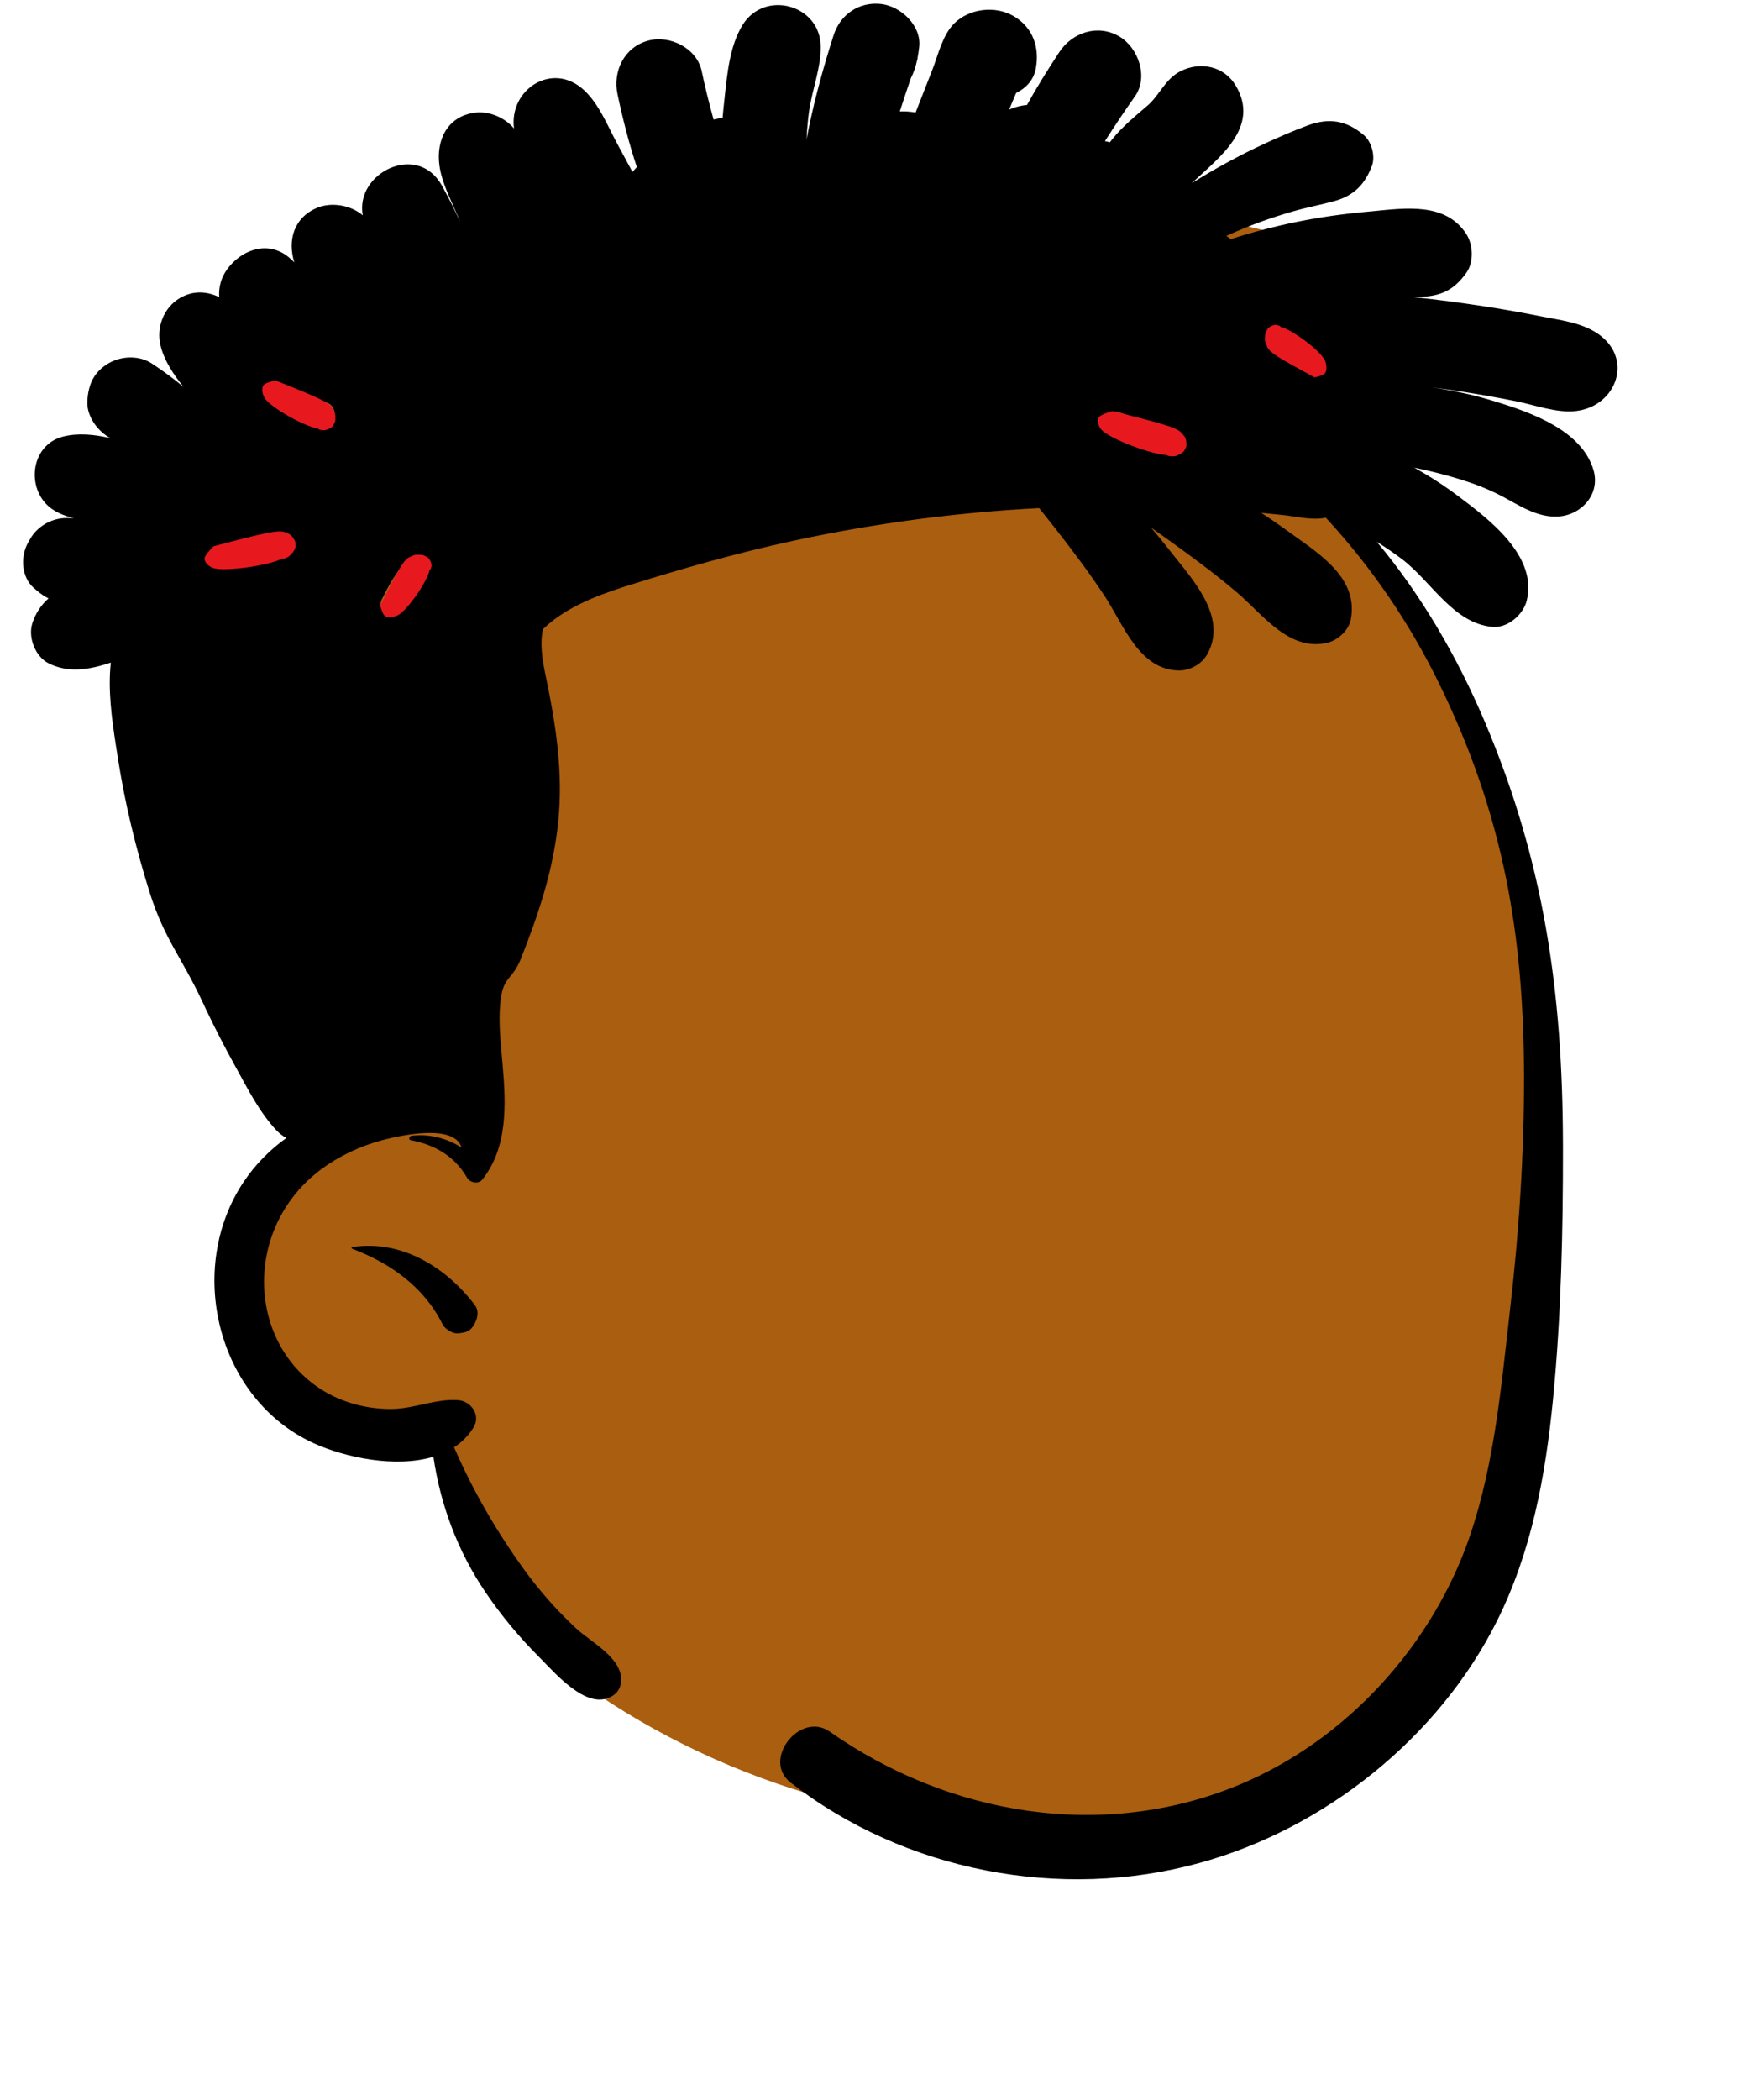 <svg xmlns="http://www.w3.org/2000/svg" xmlns:xlink="http://www.w3.org/1999/xlink" width="473" zoomAndPan="magnify" viewBox="0 0 354.75 425.25" height="567" preserveAspectRatio="xMidYMid meet" version="1.0"><defs><clipPath id="86dfcaf8b7"><path d="M 53.129 77.031 L 68 77.031 L 68 87.152 L 53.129 87.152 Z M 53.129 77.031 " clip-rule="nonzero"/></clipPath><clipPath id="0ed04e127a"><path d="M 55.773 77.035 C 64.598 80.551 66.578 81.449 67.32 82.621 C 67.812 83.523 68.145 84.875 67.812 85.594 C 67.402 86.406 65.668 87.305 64.844 87.035 C 64.102 86.855 63.277 85.414 63.195 84.605 C 63.113 83.883 63.609 82.801 64.184 82.352 C 64.68 81.992 65.836 81.812 66.41 82.082 C 67.07 82.262 67.812 83.164 67.895 83.883 C 68.062 84.605 67.812 85.773 67.402 86.316 C 66.906 86.855 65.918 87.215 65.258 87.125 C 64.598 87.035 63.691 86.406 63.445 85.684 C 63.113 85.055 63.113 83.883 63.445 83.254 C 63.773 82.621 64.762 81.992 65.422 81.902 C 66 81.812 66.906 82.082 67.32 82.621 C 67.73 83.344 67.977 85.504 67.484 86.137 C 66.988 86.855 65.668 87.035 64.352 86.766 C 61.793 86.406 54.949 82.621 53.633 80.641 C 53.137 79.828 52.973 78.75 53.301 78.117 C 53.633 77.488 55.773 77.035 55.773 77.035 " clip-rule="nonzero"/></clipPath><clipPath id="1994dc0fcd"><path d="M 41 107 L 60 107 L 60 116 L 41 116 Z M 41 107 " clip-rule="nonzero"/></clipPath><clipPath id="0f82a823ab"><path d="M 40.645 112.355 L 55.328 102.676 L 60.898 111.125 L 46.211 120.805 Z M 40.645 112.355 " clip-rule="nonzero"/></clipPath><clipPath id="686f02b9a7"><path d="M 43.277 110.625 C 53.914 107.82 56.363 107.285 57.738 107.781 C 58.723 108.211 59.793 109.125 59.863 109.941 C 59.902 110.887 58.691 112.762 57.73 113.074 C 56.898 113.406 55.289 112.738 54.762 112.117 C 54.285 111.566 54.18 110.344 54.5 109.594 C 54.789 108.969 55.828 108.066 56.547 107.918 C 57.297 107.641 58.523 107.91 59.004 108.457 C 59.562 108.953 59.965 110.09 59.855 110.809 C 59.664 111.582 58.887 112.527 58.184 112.883 C 57.484 113.234 56.242 113.297 55.602 112.859 C 54.93 112.547 54.285 111.566 54.262 110.828 C 54.242 110.086 54.871 108.914 55.473 108.41 C 55.992 107.961 57.035 107.598 57.738 107.781 C 58.543 108.113 59.977 109.758 59.836 110.605 C 59.746 111.527 58.543 112.539 57.094 113.172 C 54.371 114.531 45.539 115.824 43.145 115.027 C 42.211 114.672 41.453 113.879 41.434 113.137 C 41.41 112.395 43.277 110.625 43.277 110.625 " clip-rule="nonzero"/></clipPath><clipPath id="6aed97d33c"><path d="M 222 83 L 241 83 L 241 93 L 222 93 Z M 222 83 " clip-rule="nonzero"/></clipPath><clipPath id="b75da857c8"><path d="M 222.258 83.5 L 239.793 82.094 L 240.602 92.18 L 223.07 93.586 Z M 222.258 83.5 " clip-rule="nonzero"/></clipPath><clipPath id="9a6d20eff9"><path d="M 225.402 83.254 C 236.074 85.918 238.477 86.629 239.445 87.727 C 240.102 88.578 240.598 89.895 240.266 90.645 C 239.844 91.492 237.879 92.551 236.887 92.359 C 235.996 92.25 234.91 90.895 234.746 90.094 C 234.594 89.383 235.09 88.258 235.734 87.754 C 236.285 87.348 237.633 87.059 238.332 87.273 C 239.125 87.391 240.07 88.219 240.227 88.93 C 240.477 89.633 240.281 90.824 239.836 91.402 C 239.297 91.988 238.16 92.438 237.379 92.41 C 236.594 92.383 235.477 91.844 235.125 91.148 C 234.688 90.551 234.594 89.383 234.93 88.723 C 235.27 88.062 236.383 87.34 237.152 87.188 C 237.824 87.043 238.918 87.227 239.445 87.727 C 239.988 88.406 240.453 90.539 239.922 91.215 C 239.395 91.98 237.855 92.285 236.281 92.141 C 233.242 92.02 224.879 88.898 223.164 87.047 C 222.516 86.285 222.234 85.223 222.574 84.562 C 222.914 83.902 225.402 83.254 225.402 83.254 " clip-rule="nonzero"/></clipPath><clipPath id="02fd6f0145"><path d="M 77 112 L 88 112 L 88 125 L 77 125 Z M 77 112 " clip-rule="nonzero"/></clipPath><clipPath id="344fccb15d"><path d="M 76.988 124.977 L 77.379 112.078 L 87.492 112.387 L 87.102 125.285 Z M 76.988 124.977 " clip-rule="nonzero"/></clipPath><clipPath id="ebeee9671d"><path d="M 77.062 122.637 C 80.805 115.117 81.758 113.434 82.945 112.828 C 83.859 112.426 85.219 112.184 85.93 112.488 C 86.73 112.871 87.586 114.395 87.293 115.098 C 87.094 115.734 85.633 116.402 84.82 116.449 C 84.098 116.5 83.031 116.039 82.594 115.527 C 82.246 115.09 82.098 114.086 82.383 113.594 C 82.578 113.031 83.5 112.414 84.223 112.367 C 84.945 112.246 86.109 112.496 86.641 112.867 C 87.168 113.312 87.504 114.18 87.395 114.746 C 87.289 115.312 86.633 116.078 85.906 116.27 C 85.27 116.535 84.098 116.5 83.477 116.195 C 82.855 115.891 82.25 115.016 82.176 114.445 C 82.102 113.941 82.395 113.168 82.945 112.828 C 83.68 112.492 85.844 112.344 86.461 112.789 C 87.172 113.242 87.316 114.387 87.012 115.52 C 86.582 117.715 82.621 123.516 80.605 124.598 C 79.785 125 78.699 125.109 78.078 124.805 C 77.457 124.504 77.062 122.637 77.062 122.637 " clip-rule="nonzero"/></clipPath><clipPath id="75f0901cac"><path d="M 256 65 L 269 65 L 269 77 L 256 77 Z M 256 65 " clip-rule="nonzero"/></clipPath><clipPath id="5095aa9a1e"><path d="M 268.656 76.57 L 255.777 75.75 L 256.422 65.652 L 269.297 66.469 Z M 268.656 76.57 " clip-rule="nonzero"/></clipPath><clipPath id="66a1c4eeee"><path d="M 266.32 76.418 C 258.926 72.426 257.277 71.418 256.711 70.211 C 256.34 69.285 256.141 67.918 256.473 67.215 C 256.879 66.43 258.43 65.625 259.125 65.941 C 259.754 66.16 260.375 67.645 260.395 68.457 C 260.418 69.184 259.926 70.234 259.398 70.652 C 258.949 70.984 257.941 71.102 257.461 70.801 C 256.902 70.582 256.316 69.645 256.293 68.922 C 256.195 68.191 256.484 67.035 256.875 66.52 C 257.336 66.008 258.211 65.703 258.773 65.828 C 259.34 65.953 260.082 66.633 260.25 67.367 C 260.492 68.012 260.418 69.184 260.094 69.793 C 259.77 70.406 258.875 70.98 258.301 71.035 C 257.797 71.09 257.031 70.773 256.711 70.211 C 256.402 69.469 256.324 67.297 256.793 66.695 C 257.266 66.004 258.414 65.895 259.535 66.238 C 261.719 66.738 267.383 70.887 268.398 72.938 C 268.773 73.773 268.848 74.863 268.523 75.473 C 268.199 76.086 266.32 76.418 266.32 76.418 " clip-rule="nonzero"/></clipPath></defs><path fill="#a95e10" d="M 51.078 76.664 C 54.961 72.5 59.926 69.395 65.355 68.402 C 60.391 70.883 55.543 73.465 51.078 76.664 Z M 43.473 112.59 C 42.785 109.414 42.324 106.207 42.18 103.004 C 43.047 104.324 44.434 105.203 45.988 105.66 C 44.984 107.91 44.129 110.23 43.473 112.59 Z M 303.277 162.371 C 298.797 143.719 277.887 107.836 272.945 100.93 C 267.582 83.828 296.848 70.113 280.93 56.742 C 273.723 50.707 264.199 48.574 255.266 46.434 C 193.402 31.578 126.934 39.07 69.559 66.391 C 60.832 64.555 51.738 68.141 45.395 74.445 C 15.578 104.414 56.211 158.484 65.094 192.27 C 80.34 229.941 48.938 236.277 52.305 268.152 C 54.922 284.617 71.602 288.969 85.676 291.461 C 87.93 291.988 90.945 292.066 91.672 294.449 C 93.953 308.371 101.773 321.633 112.27 330.637 C 111.352 333.355 112.051 336.656 115.289 339.043 C 144.613 360.836 181.586 371.742 218.16 369.781 C 261.746 367.445 284.289 342.461 289.727 336.031 C 319.801 295.418 316.207 241.832 310.074 193.43 C 305.801 159.711 311.219 195.418 303.277 162.371 Z M 303.277 162.371 " fill-opacity="1" fill-rule="evenodd"/><path fill="#000000" d="M 168.883 7.145 C 170.25 2.859 174.129 0.285 178.57 0.816 C 182.5 1.281 186.707 5.184 186.227 9.488 C 186.137 10.316 186.02 11.098 185.875 11.832 L 185.895 11.836 L 185.914 11.836 L 185.816 12.121 C 185.523 13.492 185.121 14.719 184.52 15.879 C 183.758 18.105 183.023 20.336 182.297 22.574 C 183.348 22.527 184.418 22.59 185.5 22.789 C 186.625 19.914 187.754 17.047 188.879 14.168 C 190.082 11.09 190.93 7.137 193.312 4.754 C 196.359 1.715 201.645 1.086 205.355 3.258 C 209.281 5.551 210.68 9.621 209.828 13.988 C 209.395 16.211 207.906 17.762 206.066 18.734 L 205.867 18.84 L 204.449 22.191 C 204.887 22.004 205.336 21.832 205.82 21.691 C 206.586 21.465 207.332 21.324 208.066 21.262 C 210.09 17.602 212.312 14.047 214.609 10.559 C 217.254 6.543 222.418 4.836 226.754 7.375 C 230.633 9.645 232.715 15.605 229.938 19.52 C 227.824 22.492 225.824 25.523 223.855 28.586 C 224.195 28.645 224.531 28.719 224.852 28.816 C 225.004 28.617 225.16 28.414 225.324 28.211 C 227.473 25.547 229.973 23.547 232.543 21.332 C 234.945 19.25 236.055 15.977 239.211 14.398 C 243.188 12.414 247.98 13.363 250.344 17.316 C 255.422 25.785 246.902 31.969 241.449 37.098 C 246.191 34.141 251.125 31.438 256.184 29.102 C 259.031 27.793 261.918 26.527 264.855 25.434 C 269.203 23.816 272.723 24.332 276.293 27.344 C 277.891 28.691 278.684 31.633 277.949 33.594 C 276.527 37.352 274.281 39.637 270.344 40.723 C 267.57 41.484 264.734 42.004 261.965 42.805 C 257.324 44.137 252.816 45.762 248.445 47.789 C 248.758 47.984 249.059 48.195 249.336 48.434 C 252.598 47.379 255.922 46.465 259.262 45.688 C 264.801 44.387 270.438 43.508 276.098 42.961 L 277.977 42.785 C 284.766 42.133 292.926 40.934 297.094 47.43 C 298.461 49.57 298.613 53.105 297.094 55.223 C 294.188 59.297 291.297 60.105 286.492 60.18 C 291.223 60.68 295.945 61.305 300.648 62.027 C 303.891 62.523 307.129 63.082 310.355 63.703 L 311.969 64.02 C 315.898 64.809 320.285 65.262 323.664 67.539 C 331.031 72.512 327.57 82.191 319.41 83.223 C 315.465 83.719 311.086 82.051 307.215 81.27 C 303.457 80.516 299.684 79.848 295.895 79.266 C 293.934 78.957 291.973 78.688 290.004 78.441 C 294.008 79.016 297.984 79.832 301.855 80.984 L 302.93 81.309 C 310.414 83.59 320.512 87.223 322.848 95.219 C 324.262 100.078 320.391 104.316 315.703 104.598 C 311.348 104.859 307.715 102.262 304.02 100.348 C 301.324 98.953 298.582 97.914 295.676 97.023 C 292.676 96.102 289.613 95.34 286.527 94.715 C 289.137 96.152 291.676 97.73 294.109 99.496 L 295.23 100.324 C 301.707 105.152 311.586 112.621 309.305 121.668 C 308.586 124.523 305.402 127.246 302.348 126.953 C 294.398 126.215 290.012 117.746 284.012 113.207 C 282.449 112.027 280.734 110.859 278.938 109.719 C 288.027 120.562 295.258 133.094 300.762 146.039 C 312.855 174.516 316.566 200.891 316.652 231.512 L 316.656 232.457 C 316.672 249.348 316.289 266.547 314.641 283.363 C 313.113 298.895 310.312 314.23 303.27 328.297 C 291.461 351.887 268.457 370.262 243.082 377.254 C 214.852 385.039 183.293 378.953 160.168 360.984 C 154.266 356.402 162.09 346.453 168.117 350.684 C 192.188 367.566 223.316 372.91 250.945 361.484 C 272.859 352.426 290.504 332.938 297.984 310.5 C 302.746 296.227 304.129 281.008 305.828 266.129 L 305.941 265.137 C 307.738 249.582 308.781 233.918 308.766 218.258 C 308.742 189.172 304.562 165.227 291.77 138.844 C 285.75 126.414 277.941 114.926 268.613 104.84 C 265.781 105.414 262.773 104.605 259.914 104.301 C 258.453 104.141 256.992 103.992 255.535 103.859 C 257.023 104.82 258.488 105.824 259.926 106.852 L 261.812 108.211 C 267.711 112.438 275.199 117.25 273.68 125.422 C 273.27 127.629 271.07 129.656 268.934 130.16 C 261.199 132 255.887 124.484 250.66 120.023 C 246.113 116.145 241.359 112.668 236.516 109.188 C 235.418 108.402 234.309 107.617 233.191 106.836 C 234.242 108.059 235.262 109.301 236.254 110.555 L 237.727 112.418 C 242.176 117.984 248.586 125.219 244.625 132.434 C 243.504 134.473 241.105 135.828 238.785 135.781 C 230.805 135.617 227.629 126.559 223.887 120.84 C 220.668 115.934 217.172 111.316 213.555 106.695 C 212.559 105.43 211.555 104.164 210.539 102.898 C 193.773 103.77 177.07 105.984 160.66 109.527 C 149.387 111.957 138.297 115.113 127.293 118.562 L 126.379 118.852 C 120.422 120.77 114.285 123.227 109.988 127.434 C 109.379 130.332 109.848 133.391 110.434 136.289 L 110.891 138.504 C 112.773 147.773 114.059 156.871 113.098 166.387 C 112.102 176.203 109.145 185.031 105.535 194.148 C 103.828 198.445 102.062 197.668 101.457 202.281 C 100.992 205.793 101.277 209.418 101.594 212.961 L 101.859 215.965 C 102.527 223.832 102.859 232.406 97.703 238.898 C 96.902 239.895 95.188 239.496 94.621 238.5 C 94.395 238.105 94.156 237.723 93.895 237.355 C 91.406 233.754 87.598 231.703 83.238 230.91 C 82.688 230.812 82.902 230.07 83.367 230.012 C 87.051 229.578 90.539 230.496 93.504 232.398 C 92.098 227.539 81.215 229.902 77.637 230.848 L 77.512 230.879 C 73.051 232.078 68.828 234.023 65.105 236.777 C 57.621 242.32 53.293 250.957 53.508 260.266 C 53.727 269.414 58.449 277.867 66.566 282.246 C 70.48 284.355 74.938 285.375 79.367 285.332 C 83.996 285.285 88.113 283.258 92.746 283.543 C 95.43 283.707 97.48 286.582 95.93 289.09 C 94.898 290.766 93.551 292.082 91.992 293.094 C 95.789 301.848 100.633 310.195 106.215 317.898 C 109.309 322.172 112.812 326.117 116.668 329.719 C 119.68 332.535 126.199 335.793 125.832 340.484 C 125.703 342.176 124.828 343.211 123.285 343.84 C 118.492 345.801 112.66 339.051 109.453 335.797 L 109.195 335.535 C 105.199 331.555 101.551 327.152 98.379 322.48 C 92.746 314.184 89.25 304.832 87.809 295.012 C 80.117 297.324 69.938 295.152 63.66 292.316 C 43.941 283.406 37.496 256.852 49.48 239.168 C 51.805 235.746 54.707 232.816 58.016 230.453 C 57.289 230.055 56.609 229.547 56.004 228.902 C 52.648 225.34 50.277 220.688 47.922 216.402 L 47.641 215.891 C 45.551 212.117 43.578 208.285 41.73 204.395 L 41.043 202.93 C 36.918 194.059 33.305 190.18 30.359 180.852 C 27.531 171.852 25.301 162.684 23.855 153.352 L 23.469 150.883 C 22.637 145.473 21.844 139.684 22.453 134.188 C 18.254 135.559 14.031 136.402 9.875 134.344 C 7.137 132.988 5.625 129.035 6.559 126.199 C 7.242 124.109 8.379 122.469 9.824 121.184 C 8.965 120.75 8.156 120.195 7.445 119.582 L 6.82 119.043 C 4.305 116.855 4.125 112.699 5.652 109.961 C 5.805 109.699 5.953 109.43 6.098 109.168 C 7.547 106.566 10.551 104.867 13.516 104.914 C 13.996 104.922 14.473 104.922 14.961 104.914 C 13.574 104.605 12.219 104.137 10.934 103.34 C 5.121 99.77 5.855 90.09 12.887 88.383 C 15.836 87.672 19.094 87.965 22.344 88.727 C 22.223 88.66 22.102 88.594 21.984 88.516 C 19.527 87.012 17.469 84.07 17.699 81.055 C 17.953 77.715 19.031 75.332 21.984 73.582 C 24.543 72.07 28.168 71.926 30.711 73.582 C 32.922 75.027 35.086 76.621 37.168 78.336 C 35.078 75.766 33.266 72.977 32.531 70.012 C 31.625 66.32 33.137 62.297 36.461 60.352 C 39.113 58.801 41.914 58.977 44.414 60.172 C 44.277 58.234 44.75 56.258 46.039 54.504 C 48.672 50.91 53.465 48.844 57.637 51.465 C 58.18 51.809 58.914 52.402 59.625 53.129 C 58.242 48.719 59.492 44.09 64.215 42.098 C 67.098 40.879 71 41.492 73.5 43.598 C 71.914 35.008 84.586 28.699 89.516 37.57 C 90.633 39.578 91.738 41.695 92.727 43.859 L 93.094 44.676 L 93.129 44.66 L 92.879 44.066 L 92.621 43.469 C 91.25 40.289 89.508 36.977 89.027 33.527 C 88.324 28.422 90.598 23.578 96.156 22.828 C 99.023 22.438 102.211 23.742 104.137 26.02 C 103.094 18.098 111.945 12.34 118.316 18.254 C 121.332 21.055 122.941 25.148 124.859 28.742 C 125.945 30.773 127.051 32.793 128.137 34.828 C 128.414 34.5 128.715 34.172 129.027 33.848 C 127.418 29.027 126.168 24.086 125.113 19.113 C 124.109 14.43 126.453 9.562 131.289 8.238 C 135.684 7.023 141.188 9.734 142.168 14.414 C 142.855 17.707 143.672 20.965 144.57 24.207 C 145.188 24.055 145.793 23.953 146.391 23.875 C 146.441 23.27 146.496 22.656 146.562 22.047 L 146.797 19.879 C 147.32 14.934 147.848 9.285 150.434 5.078 C 154.844 -2.109 166.148 0.871 166.27 9.367 C 166.336 13.762 164.547 18.121 163.926 22.469 C 163.656 24.363 163.5 26.281 163.41 28.195 C 164.613 21.832 166.27 15.551 168.184 9.367 C 168.41 8.625 168.648 7.883 168.883 7.145 Z M 71.344 252.547 C 81.262 251.012 90.328 256.543 96.207 264.293 C 97.277 265.707 96.574 267.707 95.609 268.898 C 94.91 269.773 93.977 269.879 92.922 270.012 C 91.707 270.168 90.172 269.188 89.641 268.133 C 85.859 260.586 79.113 255.816 71.344 252.883 C 71.199 252.832 71.156 252.574 71.344 252.547 Z M 85.094 117.332 L 85.395 117.008 C 87.402 114.926 84.23 111.746 82.219 113.832 C 80.102 116.027 78.691 118.699 77.34 121.402 C 76.051 123.98 79.922 126.258 81.219 123.668 L 81.809 122.492 C 82.734 120.664 83.723 118.855 85.094 117.332 Z M 57.234 113.059 C 60.082 112.578 58.875 108.25 56.043 108.727 C 52.371 109.344 48.715 110.047 45.047 110.668 C 42.199 111.145 43.406 115.477 46.238 115 C 49.91 114.379 53.566 113.676 57.234 113.059 Z M 226.715 83.5 C 223.965 82.582 222.785 86.918 225.52 87.832 C 229.297 89.09 233.043 90.383 236.625 92.133 C 239.215 93.395 241.492 89.523 238.891 88.254 C 234.961 86.332 230.859 84.883 226.715 83.5 Z M 56.59 77.676 C 53.906 76.605 52.738 80.945 55.395 82.008 L 65.098 85.891 C 67.781 86.965 68.949 82.621 66.293 81.559 Z M 260.594 67.129 L 260.238 66.906 C 257.805 65.332 255.551 69.219 257.973 70.785 C 259.391 71.707 261.121 72.332 262.422 73.426 L 262.691 73.668 C 264.793 75.652 267.977 72.484 265.867 70.492 C 264.328 69.039 262.375 68.227 260.594 67.129 Z M 260.594 67.129 " fill-opacity="1" fill-rule="evenodd"/><g clip-path="url(#86dfcaf8b7)"><g clip-path="url(#0ed04e127a)"><path fill="#e7191f" d="M 50.004 73.434 L 71.262 73.434 L 71.262 90.82 L 50.004 90.82 Z M 50.004 73.434 " fill-opacity="1" fill-rule="nonzero"/></g></g><g clip-path="url(#1994dc0fcd)"><g clip-path="url(#0f82a823ab)"><g clip-path="url(#686f02b9a7)"><path fill="#e7191f" d="M 35.602 111.371 L 56.578 97.539 L 66.148 112.055 L 45.168 125.887 Z M 35.602 111.371 " fill-opacity="1" fill-rule="nonzero"/></g></g></g><g clip-path="url(#6aed97d33c)"><g clip-path="url(#b75da857c8)"><g clip-path="url(#9a6d20eff9)"><path fill="#e7191f" d="M 218.316 80.207 L 243.363 78.195 L 244.754 95.523 L 219.707 97.535 Z M 218.316 80.207 " fill-opacity="1" fill-rule="nonzero"/></g></g></g><g clip-path="url(#02fd6f0145)"><g clip-path="url(#344fccb15d)"><g clip-path="url(#ebeee9671d)"><path fill="#e7191f" d="M 73.309 127.516 L 73.867 109.117 L 91.246 109.645 L 90.688 128.043 Z M 73.309 127.516 " fill-opacity="1" fill-rule="nonzero"/></g></g></g><g clip-path="url(#75f0901cac)"><g clip-path="url(#5095aa9a1e)"><g clip-path="url(#66a1c4eeee)"><path fill="#e7191f" d="M 271.07 80.328 L 252.703 79.164 L 253.805 61.812 L 272.172 62.977 Z M 271.07 80.328 " fill-opacity="1" fill-rule="nonzero"/></g></g></g></svg>
